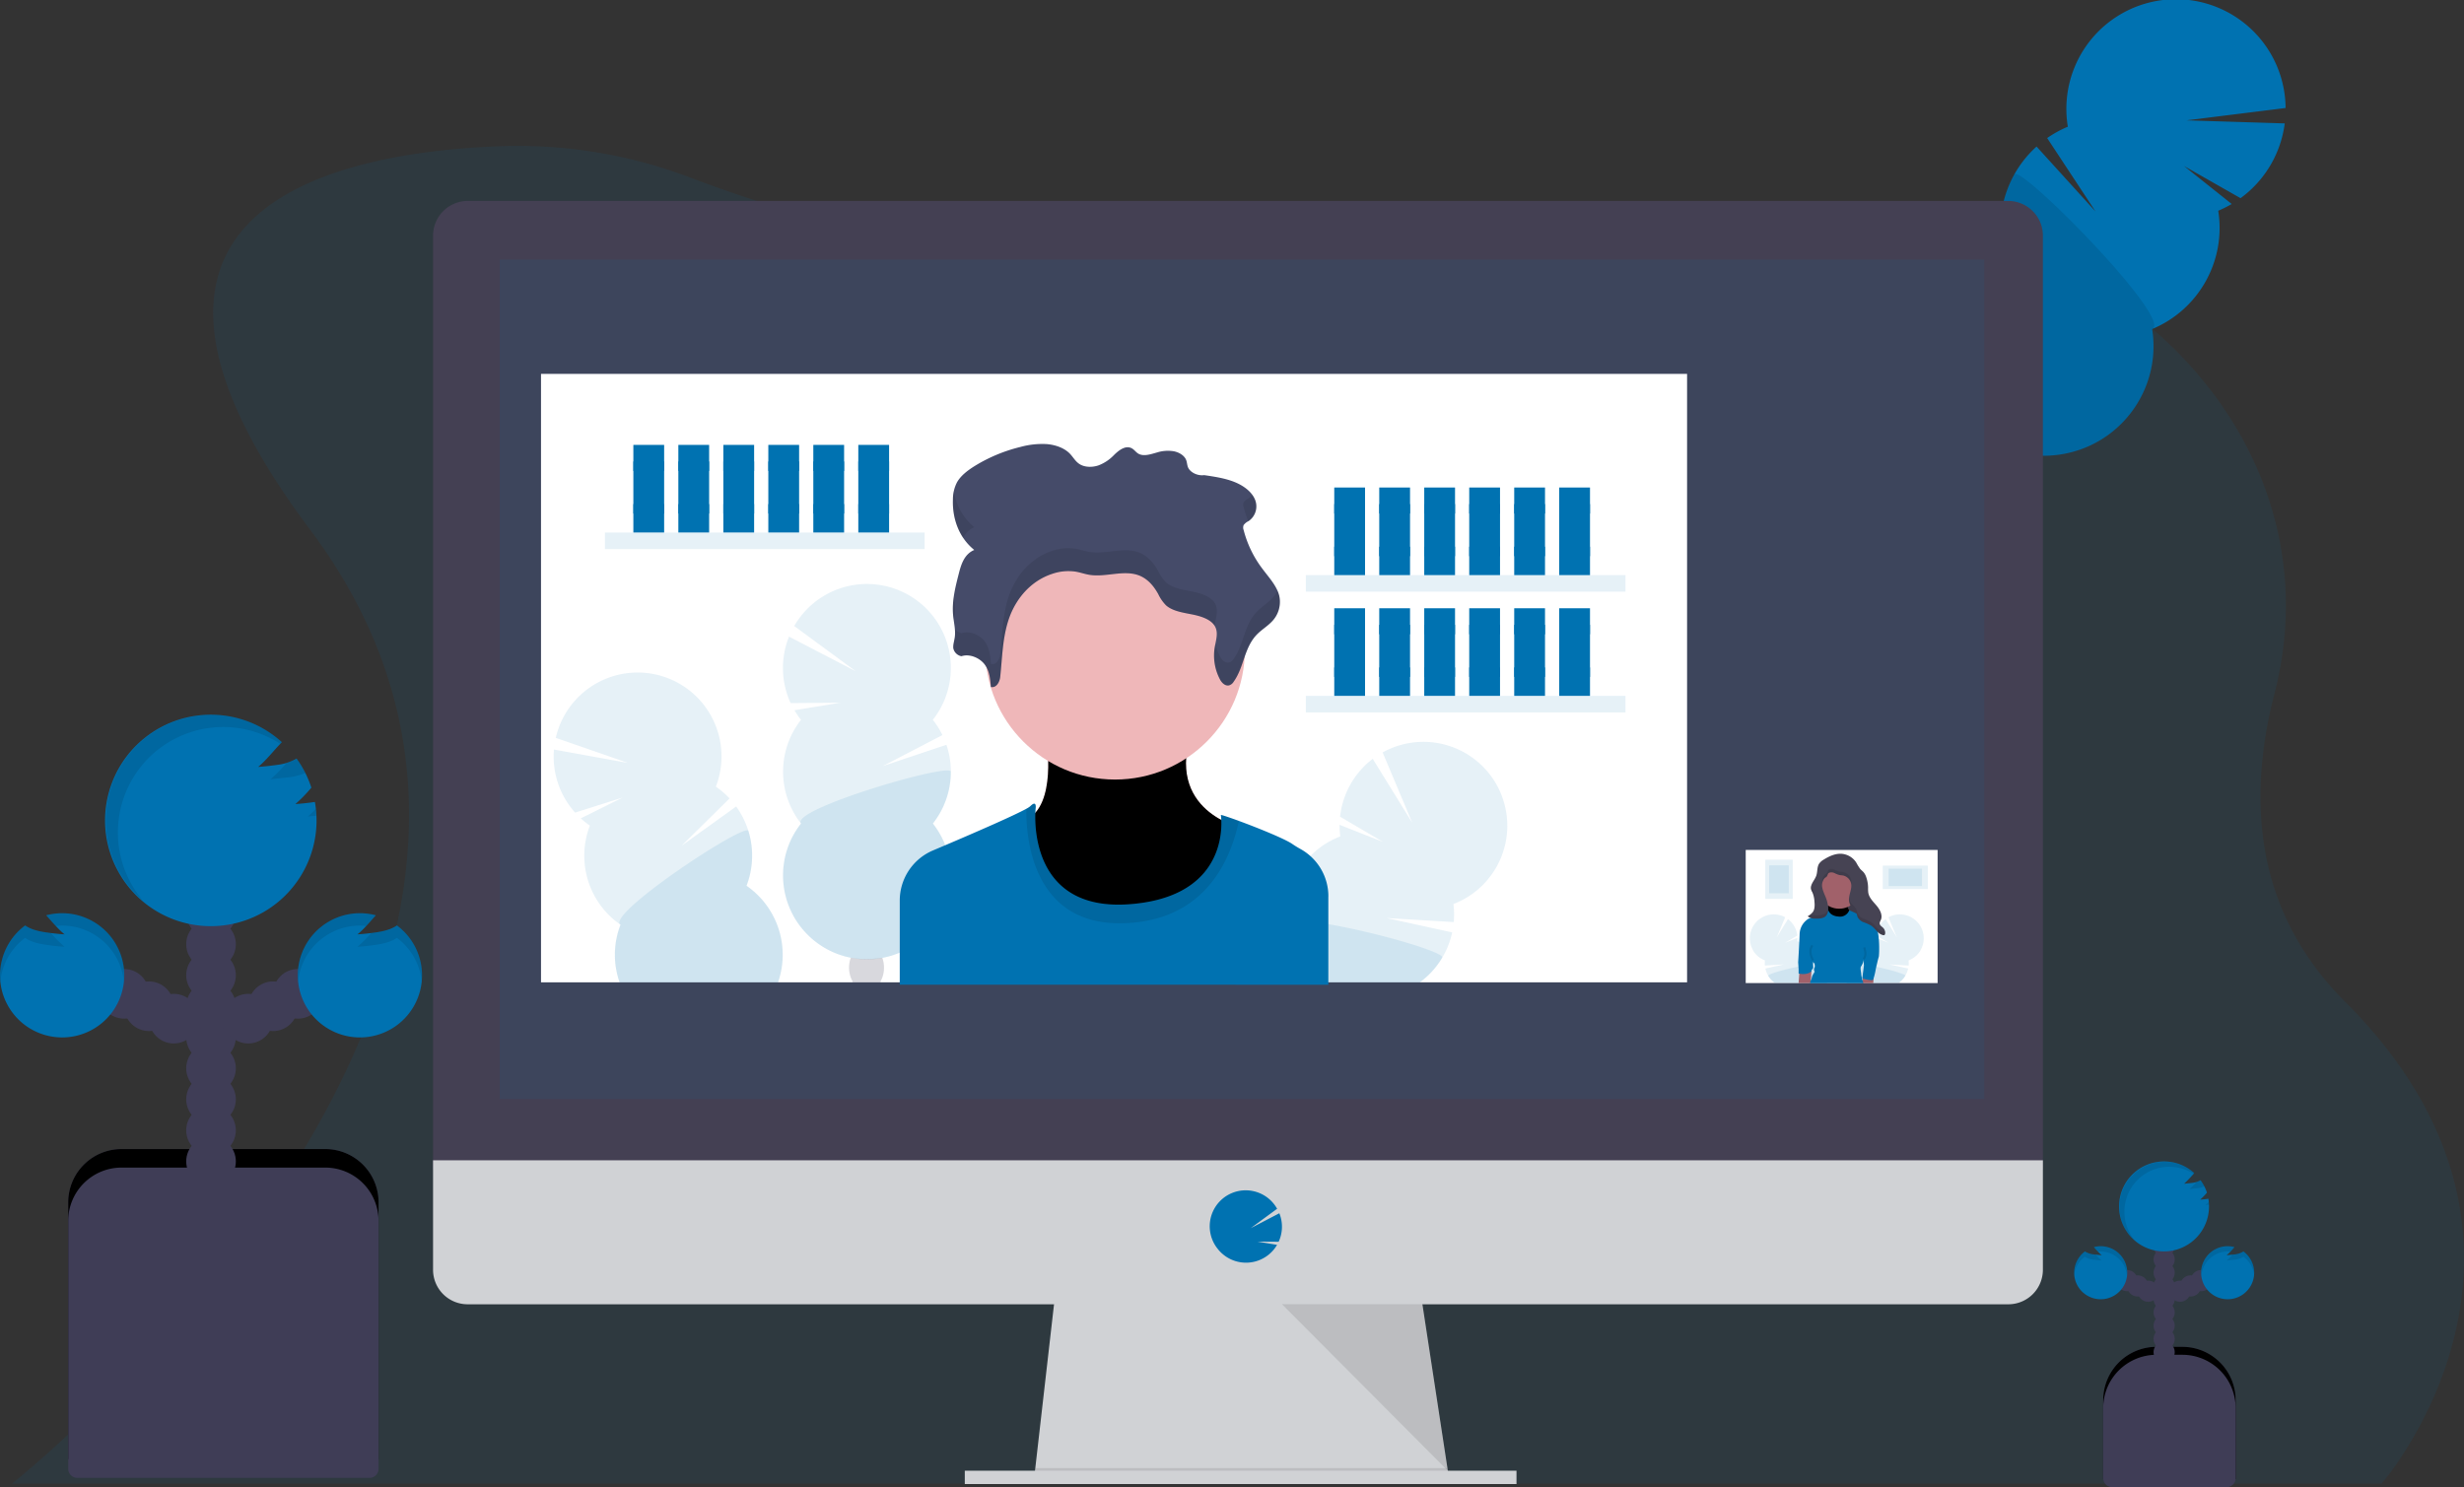<svg xmlns="http://www.w3.org/2000/svg" xmlns:xlink="http://www.w3.org/1999/xlink" width="1155.6" height="697.61" xmlns:v="https://vecta.io/nano"><rect width="100%" height="100%" fill="#333333" stroke="none"/><style><![CDATA[.B{opacity:.1}.C{fill:#0072b1}.D{fill:#3f3d56}.E{fill:#d0d2d5}]]></style><path d="M1143.41 650.64a189.09 189.09 0 0 1-16.41 31.52 136.38 136.38 0 0 1-9.94 13.66l-.11.13H5.6l.2-.14c1-.78 6.87-5.53 16-13.66a643.84 643.84 0 0 0 24-22.54c75.49-74.25 220.5-250 99.73-411-112.27-149.67 8.61-176.84 88.35-180a228.25 228.25 0 0 1 89.87 14.69c36.83 14 104.16 35.47 191.88 45.3q4.32.49 8.72.94a840.2 840.2 0 0 0 139.78 2.53h0l4.14-.27a831.75 831.75 0 0 0 136.72-21.16l8.64-2c149.63-34.62 287.57 83.37 253.09 216.72-12.76 49.31-9.52 101.89 33 144.41 69.55 69.44 61.08 137.8 43.69 180.87z" class="B C"/><g class="D"><ellipse cx="919.83" cy="372.94" rx="14.05" ry="10.73" transform="matrix(.488 -.873 .873 .488 123.26 892.65)"/><ellipse cx="928.21" cy="357.95" rx="14.05" ry="10.73" transform="matrix(.488 -.873 .873 .488 140.63 892.29)"/><ellipse cx="936.59" cy="342.97" rx="14.05" ry="10.73" transform="matrix(.488 -.873 .873 .488 158 891.93)"/><ellipse cx="944.97" cy="327.98" rx="14.05" ry="10.73" transform="matrix(.488 -.873 .873 .488 175.37 891.56)"/><ellipse cx="953.34" cy="312.99" rx="14.05" ry="10.73" transform="matrix(.488 -.873 .873 .488 192.74 891.2)"/><ellipse cx="961.72" cy="298" rx="14.05" ry="10.73" transform="matrix(.488 -.873 .873 .488 210.12 890.84)"/><ellipse cx="970.1" cy="283.02" rx="14.05" ry="10.73" transform="matrix(.488 -.873 .873 .488 227.49 890.48)"/></g><path d="M1040.3 98.87a52.4 52.4 0 0 0 6.36-3.18l-22.35-17.81 26.49 15.08a51.51 51.51 0 0 0 20.73-35.07l-46.07-1.44 46.47-5.79a51.41 51.41 0 0 0-81.92-40.982A51.41 51.41 0 0 0 969.8 59.44a51.66 51.66 0 0 0-9.69 5.32l22.69 34.46-27.67-30.48a51.42 51.42 0 0 0-16.33 46.18c-24.745 10.31-37.411 37.906-29.096 63.39s34.819 40.299 60.883 34.032 42.934-31.513 38.753-57.992c21.901-9.121 34.711-32.048 31-55.48z" class="C"/><path d="M944.66 81.81a51.27 51.27 0 0 0-5.86 33.11c-24.745 10.31-37.411 37.906-29.096 63.39s34.819 40.299 60.883 34.032 42.934-31.513 38.753-57.992c10.23-4.27-61.86-77.54-64.68-72.54z" class="B"/><use xlink:href="#B" class="D"/><use xlink:href="#B" class="B"/><g class="D"><circle cx="1014.97" cy="640.47" r="4.97"/><circle cx="1014.97" cy="634.26" r="4.97"/><circle cx="1014.97" cy="628.04" r="4.97"/><circle cx="1014.97" cy="621.83" r="4.97"/><circle cx="1014.97" cy="615.62" r="4.97"/><circle cx="1014.97" cy="609.41" r="4.97"/><circle cx="1014.97" cy="603.2" r="4.97"/><circle cx="1022.42" cy="605.68" r="4.97"/><circle cx="1027.39" cy="603.2" r="4.97"/><circle cx="1032.36" cy="600.71" r="4.97"/><circle cx="1014.97" cy="596.99" r="4.97"/><circle cx="1014.97" cy="590.78" r="4.97"/><circle cx="1014.97" cy="584.56" r="4.97"/><circle cx="1014.97" cy="578.35" r="4.97"/></g><path d="M1035.57 562.33q-1.85.27-3.72.39a28.56 28.56 0 0 0 3.2-3.28 21 21 0 0 0-3-5.83 10.34 10.34 0 0 1-4 1.27l-3.71.39a66.41 66.41 0 0 0 4.75-5 21.1 21.1 0 1 0 6.93 15.61 20.68 20.68 0 0 0-.32-3.63zm16.6 24.69a9.78 9.78 0 0 1-4.18 1.4l-3.71.39a36.4 36.4 0 0 0 3.68-3.82 12.83 12.83 0 0 0-3.18-.42 12.44 12.44 0 1 0 7.39 2.45z" class="C"/><g class="D"><circle cx="1007.51" cy="605.68" r="4.97"/><circle cx="1002.54" cy="603.2" r="4.97"/><circle cx="997.58" cy="600.71" r="4.97"/></g><path d="M977.8 587.02a9.78 9.78 0 0 0 4.18 1.4l3.71.39a36.4 36.4 0 0 1-3.68-3.82 12.83 12.83 0 0 1 3.18-.42 12.44 12.44 0 0 1 3.938 24.248A12.44 12.44 0 0 1 977.8 587.02z" class="C"/><path d="M1011.39 635.5h12.11a25 25 0 0 1 25 25v32.87a4.24 4.24 0 0 1-4.24 4.24h-53.63a4.24 4.24 0 0 1-4.24-4.24V660.5a25 25 0 0 1 25-25z" class="D"/><g class="B"><path d="M1035.95 563.69a16.19 16.19 0 0 1-1.61 1.52c.57 0 1.14-.09 1.7-.15l-.09-1.37zm-9.06-5.94l3.71-.39a11.64 11.64 0 0 0 3.23-.88 22.6 22.6 0 0 0-1.74-2.87 7.52 7.52 0 0 1-2 .85 29.59 29.59 0 0 1-3.2 3.29zm-30.56 10.67a21.08 21.08 0 0 1 32.5-17.76l.32-.34a21.1 21.1 0 1 0-27.82 31.73 21 21 0 0 1-5-13.63z"/><path d="M1044.28 591.3l3.71-.4a9.77 9.77 0 0 0 4.18-1.39 12.39 12.39 0 0 1 5 8.8 11.55 11.55 0 0 0 .07-1.32 12.39 12.39 0 0 0-5-10 9.78 9.78 0 0 1-4.18 1.4l-1 .12a24.61 24.61 0 0 1-2.78 2.79zm.52-4.25c.42 0 .83 0 1.24.09l1.94-2.15a12.83 12.83 0 0 0-3.18-.42 12.42 12.42 0 0 0-12.42 12.42l.06 1.24a12.43 12.43 0 0 1 12.36-11.18z"/><path d="M985.65 591.3l-3.71-.4a9.77 9.77 0 0 1-4.18-1.39 12.39 12.39 0 0 0-5 8.8 11.55 11.55 0 0 1-.07-1.32 12.39 12.39 0 0 1 5-10 9.78 9.78 0 0 0 4.18 1.4l1 .12a25.5 25.5 0 0 0 2.78 2.79zm-.5-4.25c-.42 0-.83 0-1.24.09l-1.94-2.15a12.83 12.83 0 0 1 3.18-.42c6.859 0 12.42 5.561 12.42 12.42 0 .42 0 .84-.06 1.24a12.43 12.43 0 0 0-12.36-11.18z"/></g><use xlink:href="#C" class="D"/><use xlink:href="#C" class="B"/><g class="D"><circle cx="98.97" cy="559.33" r="11.64"/><circle cx="98.97" cy="544.78" r="11.64"/><circle cx="98.97" cy="530.22" r="11.64"/><circle cx="98.97" cy="515.67" r="11.64"/><circle cx="98.97" cy="501.11" r="11.64"/><circle cx="98.97" cy="486.56" r="11.64"/><circle cx="98.97" cy="472.01" r="11.64"/><circle cx="116.43" cy="477.83" r="11.64"/><circle cx="128.07" cy="472.01" r="11.64"/><circle cx="139.72" cy="466.18" r="11.64"/><circle cx="98.97" cy="457.45" r="11.64"/><circle cx="98.97" cy="442.9" r="11.64"/><circle cx="98.97" cy="428.34" r="11.64"/><circle cx="98.97" cy="413.79" r="11.64"/></g><path d="M147.24 376.24q-4.33.63-8.7.92a67.77 67.77 0 0 0 7.49-7.69 49.35 49.35 0 0 0-6.94-13.66 23.74 23.74 0 0 1-9.32 3 115.02 115.02 0 0 1-8.7.93c3.83-3.1 7.38-7.79 11.13-11.6-17.954-16.305-45.067-17.233-64.093-2.192s-24.382 41.636-12.661 62.868 37.08 30.872 59.946 22.787 36.529-31.522 32.298-55.404zm38.9 57.86c-2.74 1.93-6.38 2.76-9.79 3.26-2.89.43-5.79.73-8.7.93 3-2.41 5.76-5.77 8.62-8.94-14.52-3.853-29.589 3.967-34.796 18.058s1.155 29.831 14.692 36.346 29.807 1.667 37.571-11.194 4.474-29.516-7.596-38.46z" class="C"/><g class="D"><circle cx="81.5" cy="477.83" r="11.64"/><circle cx="69.86" cy="472.01" r="11.64"/><circle cx="58.22" cy="466.18" r="11.64"/></g><path d="M11.8 434.1c2.74 1.93 6.38 2.76 9.8 3.26a109.84 109.84 0 0 0 8.69.93c-3-2.41-5.76-5.77-8.62-8.94 14.52-3.853 29.589 3.967 34.796 18.058s-1.155 29.831-14.692 36.346-29.807 1.667-37.571-11.194S-.27 443.043 11.8 434.1z" class="C"/><path d="M57,547.69h95.54a25,25,0,0,1,25,25V689a4.24,4.24,0,0,1-4.24,4.24H36.26A4.24,4.24,0,0,1,32,689V572.69a25,25,0,0,1,25-25Z" class="D"/><g class="B"><path d="M148.12 379.42a37.62 37.62 0 0 1-3.76 3.56l4-.34-.24-3.22zm-21.22-13.9l8.69-.93a27.71 27.71 0 0 0 7.58-2 50.55 50.55 0 0 0-4.08-6.74 17.18 17.18 0 0 1-4.66 2 69.21 69.21 0 0 1-7.53 7.67zm-71.6 24.99a49.39 49.39 0 0 1 76.15-41.61l.75-.8a49.44 49.44 0 1 0-65.17 74.35 49.21 49.21 0 0 1-11.73-31.94z"/><path d="M167.65 444.11q4.36-.28 8.7-.93c3.41-.49 7-1.32 9.79-3.26a29.06 29.06 0 0 1 11.66 20.61c.1-1 .16-2 .16-3.07a29 29 0 0 0-11.79-23.36c-2.74 1.93-6.38 2.76-9.79 3.26-.77.11-1.53.2-2.29.29a57.62 57.62 0 0 1-6.44 6.46zm1.15-9.94a28.06 28.06 0 0 1 2.92.2l4.53-5a29 29 0 0 0-36.55 28.11 30.03 30.03 0 0 0 .14 2.91c1.485-14.882 14.005-26.217 28.96-26.22z"/><path d="M30.28 444.11q-4.36-.28-8.69-.93c-3.42-.49-7.06-1.32-9.8-3.26A29.06 29.06 0 0 0 .16 460.53c-.1-1-.16-2-.16-3.07a29 29 0 0 1 11.8-23.36c2.74 1.93 6.38 2.76 9.8 3.26.76.11 1.52.2 2.28.29a58.48 58.48 0 0 0 6.4 6.46zm-1.17-9.94a28.06 28.06 0 0 0-2.92.2l-4.53-5a29 29 0 0 1 36.55 28.11l-.14 2.91c-1.485-14.882-14.005-26.217-28.96-26.22z"/></g><path d="M679.98 696.14l-195-2.5.57-5 9.43-82.5h171.25l12.6 82.5.96 6.25.19 1.25z" class="E"/><path d="M679.79 694.89h-97.31l-97.5-1.25.57-5h193.28l.96 6.25z" class="B"/><path d="M452.48 689.89h258.75v6.25H452.48z" class="E"/><path d="M958.1 110.62c.044-8.987-7.203-16.31-16.19-16.36H219.3a16.28 16.28 0 0 0-16.2 16.36v438h755z" fill="#444053"/><path d="M203.1 544.26v51.31a16.19 16.19 0 0 0 16.2 16.24h722.61a16.19 16.19 0 0 0 16.19-16.19v-51.36z" class="E"/><g class="C"><path d="M234.35 121.76H930.6v393.75H234.35z" class="B"/><path d="M584.35 592.3a16.89 16.89 0 0 0 13.28-6.44h0a18.18 18.18 0 0 0 1.31-1.93l-9.26-1.52 10 .07a16.83 16.83 0 0 0 .32-13.37l-13.43 7 12.39-9.1a16.87 16.87 0 0 0-30.103 1.25 16.87 16.87 0 0 0 2.233 17.55h0a16.87 16.87 0 0 0 13.26 6.49z"/></g><path d="M601.23 611.76l77.79 78.13-11.93-78.13h-65.86z" class="B"/><path fill="#fff" d="M253.73 175.38h537.5v285.41h-537.5z"/><g class="C"><path d="M283.71 249.78h149.92v7.77H283.71z" class="B"/><use xlink:href="#D" class="B"/><use xlink:href="#D" x="21.1" class="B"/><use xlink:href="#D" x="42.2" class="B"/><use xlink:href="#D" x="63.3" class="B"/><use xlink:href="#D" x="84.4" class="B"/><use xlink:href="#D" x="105.5" class="B"/><use xlink:href="#E" class="B"/><use xlink:href="#E" x="21.1" class="B"/><use xlink:href="#E" x="42.2" class="B"/><use xlink:href="#E" x="63.3" class="B"/><use xlink:href="#E" x="84.4" class="B"/><use xlink:href="#E" x="105.5" class="B"/><use xlink:href="#E" y="19.99" class="B"/><use xlink:href="#E" x="21.1" y="19.99" class="B"/><use xlink:href="#E" x="42.2" y="19.99" class="B"/><use xlink:href="#E" x="63.3" y="19.99" class="B"/><use xlink:href="#E" x="84.4" y="19.99" class="B"/><use xlink:href="#E" x="105.5" y="19.99" class="B"/><path d="M612.43 269.77h149.92v7.77H612.43z" class="B"/><use xlink:href="#D" x="328.72" y="19.99" class="B"/><use xlink:href="#D" x="349.82" y="19.99" class="B"/><use xlink:href="#D" x="370.92" y="19.99" class="B"/><use xlink:href="#D" x="392.02" y="19.99" class="B"/><use xlink:href="#D" x="413.12" y="19.99" class="B"/><use xlink:href="#D" x="434.22" y="19.99" class="B"/><use xlink:href="#E" x="328.72" y="19.99" class="B"/><use xlink:href="#E" x="349.82" y="19.99" class="B"/><use xlink:href="#E" x="370.92" y="19.99" class="B"/><use xlink:href="#E" x="392.02" y="19.99" class="B"/><use xlink:href="#E" x="413.12" y="19.99" class="B"/><use xlink:href="#E" x="434.22" y="19.99" class="B"/><use xlink:href="#E" x="328.72" y="39.98" class="B"/><use xlink:href="#E" x="349.82" y="39.98" class="B"/><use xlink:href="#E" x="370.92" y="39.98" class="B"/><use xlink:href="#E" x="392.02" y="39.98" class="B"/><use xlink:href="#E" x="413.12" y="39.98" class="B"/><use xlink:href="#E" x="434.22" y="39.98" class="B"/><path d="M612.43 326.41h149.92v7.77H612.43z" class="B"/><use xlink:href="#D" x="328.72" y="76.63" class="B"/><use xlink:href="#D" x="349.82" y="76.63" class="B"/><use xlink:href="#D" x="370.92" y="76.63" class="B"/><use xlink:href="#D" x="392.02" y="76.63" class="B"/><use xlink:href="#D" x="413.12" y="76.63" class="B"/><use xlink:href="#D" x="434.22" y="76.63" class="B"/><use xlink:href="#E" x="328.72" y="76.62" class="B"/><use xlink:href="#E" x="349.82" y="76.62" class="B"/><use xlink:href="#E" x="370.92" y="76.62" class="B"/><use xlink:href="#E" x="392.02" y="76.62" class="B"/><use xlink:href="#E" x="413.12" y="76.62" class="B"/><use xlink:href="#E" x="434.22" y="76.62" class="B"/><use xlink:href="#E" x="328.72" y="96.61" class="B"/><use xlink:href="#E" x="349.82" y="96.61" class="B"/><use xlink:href="#E" x="370.92" y="96.61" class="B"/><use xlink:href="#E" x="392.02" y="96.61" class="B"/><use xlink:href="#E" x="413.12" y="96.61" class="B"/><use xlink:href="#E" x="434.22" y="96.61" class="B"/><path d="M375.66 337.66a39.57 39.57 0 0 1-3.06-4.5l21.59-3.54-23.39.19a39.43 39.43 0 0 1-.75-31.18l31.32 16.25-28.88-21.23a39.35 39.35 0 0 1 69.905 3.304 39.35 39.35 0 0 1-4.905 40.696 39.33 39.33 0 0 1 4.51 7.16l-28 14.55 29.87-10a39.33 39.33 0 0 1-6.34 36.94c12.692 16.131 10.854 39.308-4.223 53.236s-38.327 13.928-53.404 0-16.915-37.105-4.223-53.236c-11.226-14.274-11.226-34.376 0-48.65z" class="B"/><path d="M445.93 361.99a39.18 39.18 0 0 1-8.42 24.32c12.692 16.131 10.854 39.308-4.223 53.236s-38.327 13.928-53.404 0-16.915-37.105-4.223-53.236c-5.27-6.69 70.27-28.74 70.27-24.32z" class="B"/></g><path d="M412.9 460.46l.19.33h-13.36l.19-.33a13 13 0 0 1-1.72-6.58 13.55 13.55 0 0 1 .81-4.63l2.72.36a46.86 46.86 0 0 0 9.32 0l2.75-.36a.64.64 0 0 1 0 .07 13.34 13.34 0 0 1 .79 4.56 13 13 0 0 1-1.69 6.58z" opacity=".2" class="D"/><g class="C"><path d="M364.89 460.81h-74.3l-.45-1.32a39.11 39.11 0 0 1 .87-25.72c-14.945-10.323-20.88-29.536-14.36-46.49a40.69 40.69 0 0 1-4.26-3.4l19.58-9.76-22.25 7.06a39.39 39.39 0 0 1-9.92-29.58l34.72 6.27-33.86-11.76a39.35 39.35 0 0 1 67.775-17.445A39.35 39.35 0 0 1 335.74 369a40.09 40.09 0 0 1 6.41 5.53l-22.48 22.18 25.59-18.4a39.36 39.36 0 0 1 4.84 37.18c14.558 10.064 20.61 28.606 14.79 45.32z" class="B"/><path d="M364.89 460.81h-74.3l-.45-1.32a39.11 39.11 0 0 1 .87-25.72c-7-4.85 58.66-48.21 60-44a39.27 39.27 0 0 1-.87 25.73 39.36 39.36 0 0 1 14.75 45.31zm336.45-53.31a39.16 39.16 0 0 1-19.7 16.56 40.6 40.6 0 0 1 .17 8.47l-31.52-1.89 30.78 6.73a39.44 39.44 0 0 1-15.19 23.44h-42.9v1.11h-43.67l.28-1.11a39.49 39.49 0 0 1 24-26.71c-2.296-18.02 8.032-35.272 25-41.76a39.39 39.39 0 0 1-.33-5.43l20.35 8-20.12-11.82a39.44 39.44 0 0 1 15.31-27.14l18.54 30-13.89-33c15.558-8.653 34.989-5.78 47.376 7.006s14.645 32.298 5.504 47.574z" class="B"/><path d="M676.37 449.26a38.79 38.79 0 0 1-10.49 11.55h-42.9v1.11h-43.67l.28-1.11a39.49 39.49 0 0 1 24-26.71c-.37-2.87 8.11-2.48 19.4-.58 22.07 3.7 54.88 13.23 53.38 15.74z" class="B"/></g><use xlink:href="#F" fill="#efb7b9"/><use xlink:href="#F" class="B"/><circle cx="522.95" cy="304.8" r="60.87" fill="#efb7b9"/><path d="M622.98 420.52v41.38h-201v-39.49a25.51 25.51 0 0 1 15.56-23.48l5.77-2.45c14.58-6.21 32.29-13.92 38.08-17.13a9.53 9.53 0 0 0 1.78-1.15c3.17-3.17 2.54.95 2.54.95s-.09.78-.15 2.14c-.34 9.31 1 45.93 43.9 42.88 41.86-3 43.7-31.24 43.32-39.55a20.67 20.67 0 0 0-.2-2.3c0-.22 3.6 1 8.48 2.76 8.77 3.23 21.66 8.43 25.13 10.88 1.08.75 2.39 1.55 3.81 2.34a25.36 25.36 0 0 1 13 22.22z" class="C"/><path d="M581.05 385.08c-3.54 16.42-14.66 47.18-54.77 48-42.71.84-45.17-41.64-44.91-53.69a9.25 9.25 0 0 0 1.79-1.16c3.17-3.17 2.54.95 2.54.95s-5.39 48.51 43.75 45 43.12-41.85 43.12-41.85c0-.23 3.6.95 8.48 2.75z" class="B"/><path d="M450.9 307.81c4-1.3 8.77.9 11 4s2.54 6.85 2.81 10.44c2.65.56 4.14-2.44 4.38-4.69 1-9.21 1.05-18.59 4.14-27.47s9.84-17.48 20.22-20.9a23.36 23.36 0 0 1 11-1.05c2.19.37 4.26 1.13 6.45 1.49 7.57 1.25 15.82-2.34 22.93.16 4.45 1.57 7.32 5.2 9.36 8.84a19.29 19.29 0 0 0 3.64 5.29c3 2.7 7.76 3.41 12.08 4.26s9.06 2.31 10.91 5.65c1.67 3 .44 6.5-.12 9.78a23.88 23.88 0 0 0 2.47 15.1c.8 1.52 2.42 3.24 4.33 2.75a3.82 3.82 0 0 0 2.07-1.68c5-7 4.84-16.08 11.07-22.33 2.09-2.09 4.78-3.73 6.81-5.86a13.18 13.18 0 0 0 3.53-12c-1.12-4.81-5-8.82-8.07-13a51 51 0 0 1-8.65-17.95 3.2 3.2 0 0 1 0-2.34 6.27 6.27 0 0 1 2.21-1.81 8.36 8.36 0 0 0 2.87-10.68c-1.74-3.63-5.65-6.32-9.94-7.94s-9-2.31-13.66-3c-3.06.45-6.65-1.3-7.6-3.75-.42-1.09-.42-2.27-.85-3.36-.83-2.09-3.22-3.57-5.79-4.08a17 17 0 0 0-7.82.55c-2.88.81-6.22 2-8.73.62-1.32-.75-2.06-2.11-3.48-2.72-2.88-1.23-5.92 1.25-8 3.3a19.7 19.7 0 0 1-7.23 4.85c-2.89 1-6.45 1-8.94-.59-2-1.27-3-3.31-4.59-4.93-2.61-2.67-6.74-4.12-10.86-4.45a38.38 38.38 0 0 0-12.26 1.34 74.24 74.24 0 0 0-21.55 9c-3.33 2.09-6.52 4.53-8.26 7.68a17.43 17.43 0 0 0-1.86 7.92c-.31 8.61 2.55 17.69 10 23.72-4.54 1.9-6.08 6.55-7.14 10.68-1.7 6.58-3.41 13.28-2.77 20 .32 3.47 1.27 6.94.76 10.39-.24 1.67-.82 3.31-.68 5a4.78 4.78 0 0 0 3.81 3.77z" fill="#454b69"/><g class="B"><path d="M599.1 276.99a14.34 14.34 0 0 1-2.63 3.87c-2 2.13-4.72 3.77-6.81 5.87-6.23 6.24-6.1 15.35-11.07 22.33a3.8 3.8 0 0 1-2.07 1.67c-1.91.49-3.53-1.23-4.33-2.75a24.3 24.3 0 0 1-2.17-5.85q-.16.76-.3 1.53a23.88 23.88 0 0 0 2.47 15.1c.8 1.52 2.42 3.24 4.33 2.75a3.82 3.82 0 0 0 2.07-1.68c5-7 4.84-16.08 11.07-22.33 2.09-2.09 4.78-3.73 6.81-5.86a13.18 13.18 0 0 0 3.53-12 14.42 14.42 0 0 0-.9-2.65zm-13.59-43.18a6.14 6.14 0 0 0-2.21 1.8 3.2 3.2 0 0 0 0 2.34 48.89 48.89 0 0 0 2.21 6.65h0a8.36 8.36 0 0 0 2.83-10.79 10.94 10.94 0 0 0-1-1.7 8.34 8.34 0 0 1-1.83 1.7z"/><path d="M456.91 247.29a27.15 27.15 0 0 1-9.55-16.9 24 24 0 0 0-.44 4 30.43 30.43 0 0 0 4.8 18 10.23 10.23 0 0 1 5.19-5.1zm112.81 45.59c.56-3.28 1.79-6.77.12-9.78-1.85-3.34-6.58-4.81-10.91-5.65s-9.06-1.56-12.08-4.26a19.29 19.29 0 0 1-3.64-5.29c-2-3.64-4.91-7.27-9.36-8.84-7.11-2.5-15.36 1.09-22.93-.16-2.19-.36-4.26-1.12-6.45-1.49a23.36 23.36 0 0 0-11 1c-10.38 3.42-17.13 12-20.22 20.9s-3.16 18.26-4.14 27.47c-.24 2.25-1.73 5.25-4.38 4.69-.27-3.59-.6-7.34-2.81-10.44s-6.93-5.31-11-4a5.3 5.3 0 0 1-3.08-2 16.81 16.81 0 0 1-.06 4c-.24 1.67-.82 3.31-.68 5a4.78 4.78 0 0 0 3.8 3.78c4-1.3 8.77.9 11 4s2.54 6.85 2.81 10.44c2.65.56 4.14-2.44 4.38-4.69 1-9.21 1.05-18.59 4.14-27.47s9.84-17.48 20.22-20.9a23.36 23.36 0 0 1 11-1.05c2.19.37 4.26 1.13 6.45 1.49 7.57 1.25 15.82-2.34 22.93.16 4.45 1.57 7.32 5.2 9.36 8.84a19.29 19.29 0 0 0 3.64 5.29c3 2.7 7.76 3.41 12.08 4.26s8.71 2.21 10.69 5.31c.05-.17.08-.39.12-.61zm-121.92-4.54a28.13 28.13 0 0 0-.48-8.12 36.2 36.2 0 0 0-.28 8.51l.26 2.18c.12-.86.34-1.71.5-2.57z"/></g><path fill="#fff" d="M818.73 398.69h90v62.45h-90z"/><g class="C"><path d="M900.71 445.81a11.11 11.11 0 0 1-5.61 4.71 11.43 11.43 0 0 1 .05 2.41l-9-.54 8.76 1.92a11.27 11.27 0 0 1-4.32 6.66h-12.18v.32h-12.42c0-.11 0-.21.08-.32a11 11 0 0 1 1.22-2.89 11.14 11.14 0 0 1 5.6-4.71 11.19 11.19 0 0 1 7.11-11.88 10 10 0 0 1-.09-1.54l5.79 2.28-5.73-3.36a11.18 11.18 0 0 1 4.37-7.73l5.27 8.54-3.95-9.4a11.2 11.2 0 0 1 15 15.53z" class="B"/><path d="M893.6 457.72a11 11 0 0 1-3 3.28h-12.19v.32h-12.42c0-.11 0-.21.08-.32a11 11 0 0 1 1.22-2.89 11.14 11.14 0 0 1 5.6-4.71c-.1-.81 2.31-.7 5.52-.16 6.28 1.06 15.62 3.77 15.19 4.48zm-71.45-11.91a11.11 11.11 0 0 0 5.61 4.71 11.43 11.43 0 0 0-.05 2.41l9-.54-8.76 1.92a11.27 11.27 0 0 0 4.32 6.66h12.21v.32h12.43c0-.11-.06-.21-.08-.32a11.71 11.71 0 0 0-1.22-2.89 11.2 11.2 0 0 0-5.61-4.71 11.19 11.19 0 0 0-7.11-11.88 11.38 11.38 0 0 0 .1-1.54l-5.79 2.28 5.72-3.36a11.18 11.18 0 0 0-4.37-7.73l-5.27 8.54 3.95-9.4a11.2 11.2 0 0 0-15 15.53z" class="B"/><path d="M829.26 457.72a11 11 0 0 0 3 3.28h12.21v.32h12.43c0-.11-.06-.21-.08-.32a11.71 11.71 0 0 0-1.22-2.89 11.2 11.2 0 0 0-5.61-4.71c.1-.81-2.31-.7-5.52-.16-6.3 1.06-15.67 3.77-15.21 4.48z" class="B"/></g><path fill="#464353" d="M852.51 412.45h20.11v22.4h-20.11z"/><path d="M852.51 412.45h20.11v22.4h-20.11z" class="B"/><g fill="#a1616a"><path d="M843.94 455.35l-.41 5.82h5.74l.36-7.69-5.69 1.87zm30.24 0l-.87 5.82h5.26l.33-7.69-4.72 1.87z"/><use xlink:href="#G"/></g><use xlink:href="#G" class="B"/><circle cx="862.56" cy="416.2" r="10.06" fill="#a1616a"/><path d="M862.04 429.9s-4.22-.07-4.85-3.92a25.72 25.72 0 0 1-2.64 2c-.41.14-4.44 2.42-5.2 2.56a4.29 4.29 0 0 0-2 1 8.73 8.73 0 0 0-3.33 6.52c-.14 4.51-.69 13.32-.69 13.32l.21 3.19v2.08s3.74 1 6-1c0 0 0-.76.42-1s.48-1.25.41-1.67a16.22 16.22 0 0 1 0-1.87 1.34 1.34 0 0 0 .56.83 4.27 4.27 0 0 1 .14 1.74c-.21.41-.42 1.38-.21 1.59a1 1 0 0 1-.14 1.18 6.88 6.88 0 0 0-.9 1.74s-.21 1.24-.42 1.38a5.77 5.77 0 0 0-.48 1.6h25a24.06 24.06 0 0 1-1-3.89c.07-.62-.62-3.19-.14-3.88a5.32 5.32 0 0 0 1.11-3.19l.28 2.7-.76 6s4.64 1.46 5.13.55a32.07 32.07 0 0 0 1.18-4.85c0 0 1.11-5 1.39-5.69s.9-14.56-2.85-16.57-10.82-5.47-11-5.3a4.65 4.65 0 0 1-5.22 2.85z" class="C"/><path d="M849.99 443.46a5 5 0 0 0-.86 3.51 9.71 9.71 0 0 0 1.18 3.48m23.97-6.04a10.57 10.57 0 0 1 .42 1.56 4.75 4.75 0 0 1-.66 3.92" class="B" fill="none" stroke="#000" stroke-miterlimit="10"/><path d="M858.06 409.32a3.33 3.33 0 0 1 2.35.24 12.3 12.3 0 0 0 2.24.89c.52.11 1 .11 1.58.19a4.92 4.92 0 0 1 3.94 3.85c.45 2.46-1 4.88-1 7.39a6.18 6.18 0 0 0 1.43 3.93 11.6 11.6 0 0 1 2 2.39c.29.64.35 1.37.63 2a5.16 5.16 0 0 0 2.84 2.42 19.36 19.36 0 0 1 3.47 1.56c2 1.33 3.18 3.88 5.5 4.43a.92.92 0 0 0 .73 0 .9.9 0 0 0 .34-.7 3.27 3.27 0 0 0-.93-2.69c-.57-.57-1.4-1-1.58-1.77s.3-1.43.56-2.13c.83-2.27-.55-4.74-2.12-6.58s-3.45-3.66-3.83-6a15.79 15.79 0 0 1-.09-2.38 15.79 15.79 0 0 0-.84-4.81 7.07 7.07 0 0 0-1.2-2.31c-.5-.6-1.14-1.06-1.66-1.64a24.7 24.7 0 0 1-1.86-3 9 9 0 0 0-7.35-4.13c-2.81 0-5.47 1.24-7.85 2.73a6.73 6.73 0 0 0-2.22 1.95c-1 1.59-.7 3.69-1.28 5.49s-1.95 3.13-2.43 4.89a3.43 3.43 0 0 0-.07 1.59 8.14 8.14 0 0 0 .71 1.6 11.91 11.91 0 0 1 .89 4.05c.15 1.68.22 3.49-.66 4.92a8.24 8.24 0 0 1-2.5 2.12 4.87 4.87 0 0 0 3.49 1.07c1.9.08 4.1 0 5.28-1.5a5.24 5.24 0 0 0 .8-3.65 15.35 15.35 0 0 0-.84-4.08c-.65-1.85-1.65-3.6-1.94-5.54a5.22 5.22 0 0 1 1-4c.36-.45 1-.68 1.3-1.16.38-.64.27-1.31 1.17-1.63z" fill="#464353"/><path d="M850.07 418.59a11.91 11.91 0 0 1 .89 4.05c0 .44.07.89.08 1.34a13.76 13.76 0 0 0 0-2.94 11.81 11.81 0 0 0-.89-4 9 9 0 0 1-.71-1.59 3.38 3.38 0 0 0-.07 1.58 8.14 8.14 0 0 0 .7 1.56zm6.59 9.22c-1.18 1.49-3.38 1.58-5.28 1.51a7.82 7.82 0 0 1-2.37-.36l-1.19.88a4.87 4.87 0 0 0 3.49 1.07c1.9.08 4.1 0 5.28-1.5a5 5 0 0 0 .82-3.41 3.83 3.83 0 0 1-.75 1.81zm25.01 4a1.61 1.61 0 0 0 .12.33l.37-.86a4.14 4.14 0 0 0 .2-2.06 4.12 4.12 0 0 1-.13.47c-.26.7-.73 1.4-.56 2.12zm-13.44-16.84a6.25 6.25 0 0 0 0-2.07 4.91 4.91 0 0 0-3.94-3.85l-1.58-.19a13.06 13.06 0 0 1-2.24-.89 3.33 3.33 0 0 0-2.35-.25c-.9.32-.79 1-1.19 1.66-.29.48-.94.72-1.3 1.16a5.17 5.17 0 0 0-1 3.69 4.51 4.51 0 0 1 .93-2.09c.36-.45 1-.68 1.3-1.16.4-.67.29-1.34 1.19-1.66a3.33 3.33 0 0 1 2.35.24 12.3 12.3 0 0 0 2.24.89c.52.11 1 .11 1.58.19a4.92 4.92 0 0 1 3.94 3.85 3.93 3.93 0 0 1 .07.48zm15.57 22.01a1 1 0 0 1-.73 0c-2.32-.55-3.52-3.1-5.5-4.43a20.87 20.87 0 0 0-3.47-1.56 5.14 5.14 0 0 1-2.84-2.41c-.28-.65-.34-1.37-.63-2a11.65 11.65 0 0 0-2-2.39 6.23 6.23 0 0 1-1.44-3.51 7.68 7.68 0 0 0-.09 1.17 6.18 6.18 0 0 0 1.5 3.96 11.6 11.6 0 0 1 2 2.39c.29.64.35 1.37.63 2a5.16 5.16 0 0 0 2.84 2.42 19.36 19.36 0 0 1 3.47 1.56c2 1.33 3.18 3.88 5.5 4.43a.92.92 0 0 0 .73 0 .91.91 0 0 0 .34-.7 3.3 3.3 0 0 0-.06-1.13.61.61 0 0 1-.25.2z" class="B"/><g class="C"><path d="M827.91 403.28h12.86v18.37h-12.86z" class="B"/><path d="M829.75 405.91h9.18v13.12h-9.18zm53.26.13h21.12v11.02h-21.12z" class="B"/><path d="M885.77 407.48h15.61v8.15h-15.61z" class="B"/></g><defs ><path id="B" d="M1011.39 631.77h12.11a25 25 0 0 1 25 25v37.11a0 0 0 0 1 0 0h-62.11a0 0 0 0 1 0 0v-37.11a25 25 0 0 1 25-25z"/><path id="C" d="M57,539h95.54a25,25,0,0,1,25,25V684.49a0,0,0,0,1,0,0H32a0,0,0,0,1,0,0V564a25,25,0,0,1,25-25Z"/><path id="D" d="M297.04 208.69h14.44v41.09h-14.44z"/><path id="E" d="M297.04 216.47h14.44v4.44h-14.44z"/><path id="F" d="M490.45 344.27s5.35 29.17-6.65 38.68 10.14 66.58 46.92 59.93 51.68-54.54 51.68-54.54-36.78-7.6-23.15-46.28z"/><path id="G" d="M857.53 423.66s-.2 2.91-.9 3.67 6.25 7.49 11.72.84c0 0-2.35-2-1.8-4.24s-9.02-.27-9.02-.27z"/></defs></svg>